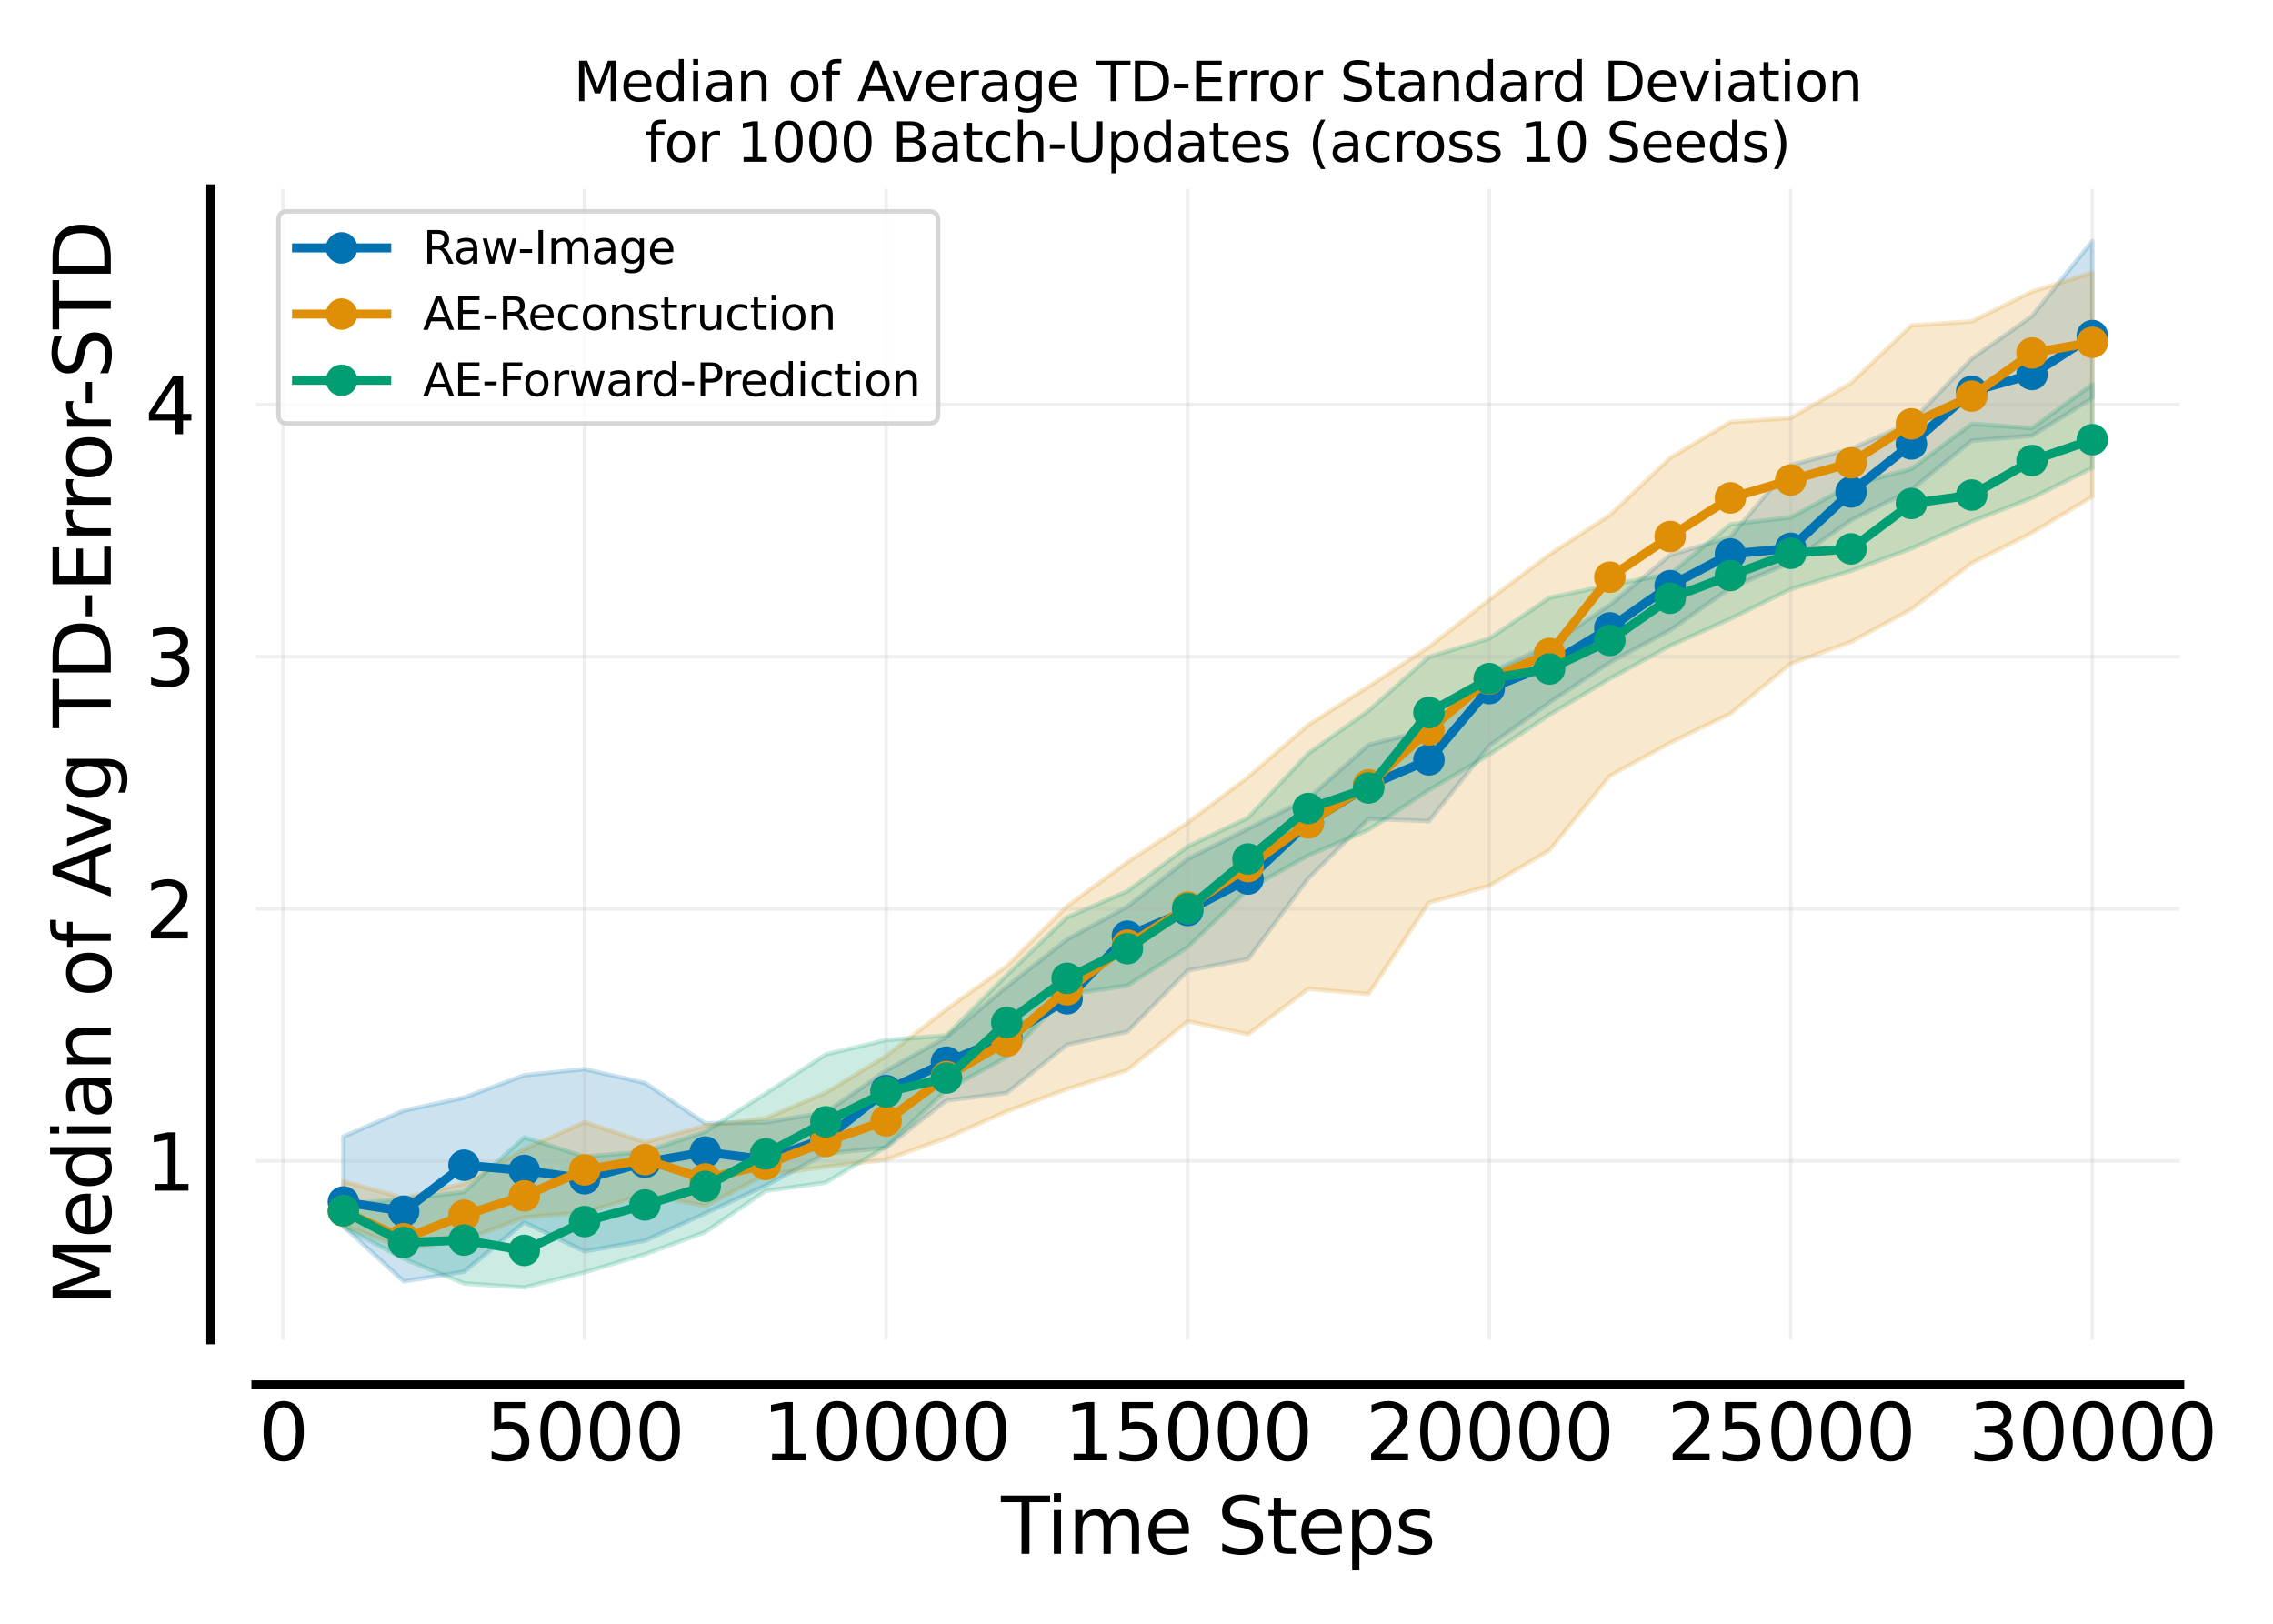 <?xml version="1.0" encoding="utf-8" standalone="no"?>
<!DOCTYPE svg PUBLIC "-//W3C//DTD SVG 1.1//EN"
  "http://www.w3.org/Graphics/SVG/1.1/DTD/svg11.dtd">
<svg xmlns:xlink="http://www.w3.org/1999/xlink" width="504pt" height="360pt" viewBox="0 0 504 360" xmlns="http://www.w3.org/2000/svg" version="1.1">
 <defs>
  <style type="text/css">*{stroke-linejoin: round; stroke-linecap: butt}</style>
 </defs>
 <g id="figure_1">
  <g id="patch_1">
   <path d="M 0 360 
L 504 360 
L 504 0 
L 0 0 
z
" style="fill: #ffffff"/>
  </g>
  <g id="axes_1">
   <g id="patch_2">
    <path d="M 56.75 297.04 
L 483.325 297.04 
L 483.325 41.856 
L 56.75 41.856 
z
" style="fill: #ffffff"/>
   </g>
   <g id="FillBetweenPolyCollection_1">
    <defs>
     <path id="m9ed25ac970" d="M 76.14 -108 
L 76.14 -88.137 
L 89.512 -75.899 
L 102.884 -78.05 
L 116.256 -88.974 
L 129.629 -82.569 
L 143.001 -84.945 
L 156.373 -90.983 
L 169.745 -97.126 
L 183.118 -104.256 
L 196.49 -105.561 
L 209.862 -116.012 
L 223.234 -117.684 
L 236.607 -128.375 
L 249.979 -131.269 
L 263.351 -144.833 
L 276.723 -147.376 
L 290.096 -165.255 
L 303.468 -178.484 
L 316.84 -177.958 
L 330.212 -194.648 
L 343.585 -204.272 
L 356.957 -213.13 
L 370.329 -220.281 
L 383.701 -229.634 
L 397.074 -235.324 
L 410.446 -244.652 
L 423.818 -251.429 
L 437.19 -262.305 
L 450.563 -263.391 
L 463.935 -271.72 
L 463.935 -306.545 
L 463.935 -306.545 
L 450.563 -289.909 
L 437.19 -280.465 
L 423.818 -266.435 
L 410.446 -260.449 
L 397.074 -256.868 
L 383.701 -240.92 
L 370.329 -236.922 
L 356.957 -225.84 
L 343.585 -217.005 
L 330.212 -210.859 
L 316.84 -198.196 
L 303.468 -194.88 
L 290.096 -182.972 
L 276.723 -176.259 
L 263.351 -169.532 
L 249.979 -158.965 
L 236.607 -151.707 
L 223.234 -141.204 
L 209.862 -130.041 
L 196.49 -122.631 
L 183.118 -113.364 
L 169.745 -111.15 
L 156.373 -110.953 
L 143.001 -119.895 
L 129.629 -122.96 
L 116.256 -121.593 
L 102.884 -116.649 
L 89.512 -113.751 
L 76.14 -108 
z
" style="stroke: #0173b2; stroke-opacity: 0.2"/>
    </defs>
    <g clip-path="url(#padd6db4c32)">
     <use xlink:href="#m9ed25ac970" x="0" y="360" style="fill: #0173b2; fill-opacity: 0.2; stroke: #0173b2; stroke-opacity: 0.2"/>
    </g>
   </g>
   <g id="FillBetweenPolyCollection_2">
    <defs>
     <path id="m1ffbac6dad" d="M 76.14 -98.081 
L 76.14 -88.345 
L 89.512 -83.286 
L 102.884 -84.984 
L 116.256 -90.131 
L 129.629 -91.163 
L 143.001 -95.165 
L 156.373 -92.635 
L 169.745 -99.551 
L 183.118 -101.316 
L 196.49 -102.906 
L 209.862 -107.687 
L 223.234 -113.581 
L 236.607 -118.542 
L 249.979 -122.745 
L 263.351 -133.573 
L 276.723 -130.683 
L 290.096 -140.753 
L 303.468 -139.624 
L 316.84 -159.869 
L 330.212 -163.59 
L 343.585 -171.484 
L 356.957 -187.981 
L 370.329 -195.29 
L 383.701 -201.778 
L 397.074 -212.874 
L 410.446 -217.672 
L 423.818 -224.924 
L 437.19 -235.146 
L 450.563 -241.865 
L 463.935 -249.868 
L 463.935 -299.559 
L 463.935 -299.559 
L 450.563 -295.345 
L 437.19 -288.745 
L 423.818 -287.837 
L 410.446 -275.067 
L 397.074 -267.327 
L 383.701 -266.439 
L 370.329 -258.468 
L 356.957 -245.781 
L 343.585 -237.07 
L 330.212 -227.028 
L 316.84 -216.551 
L 303.468 -207.792 
L 290.096 -199.276 
L 276.723 -187.704 
L 263.351 -177.622 
L 249.979 -168.837 
L 236.607 -159.082 
L 223.234 -145.803 
L 209.862 -136.212 
L 196.49 -125.879 
L 183.118 -117.74 
L 169.745 -112.04 
L 156.373 -110.392 
L 143.001 -106.77 
L 129.629 -111.24 
L 116.256 -105.198 
L 102.884 -97.619 
L 89.512 -94.397 
L 76.14 -98.081 
z
" style="stroke: #de8f05; stroke-opacity: 0.2"/>
    </defs>
    <g clip-path="url(#padd6db4c32)">
     <use xlink:href="#m1ffbac6dad" x="0" y="360" style="fill: #de8f05; fill-opacity: 0.2; stroke: #de8f05; stroke-opacity: 0.2"/>
    </g>
   </g>
   <g id="FillBetweenPolyCollection_3">
    <defs>
     <path id="m4a5eb53ecc" d="M 76.14 -93.086 
L 76.14 -87.996 
L 89.512 -80.942 
L 102.884 -75.446 
L 116.256 -74.559 
L 129.629 -77.921 
L 143.001 -81.916 
L 156.373 -86.844 
L 169.745 -95.963 
L 183.118 -97.816 
L 196.49 -105.777 
L 209.862 -118.377 
L 223.234 -125.629 
L 236.607 -139.52 
L 249.979 -141.491 
L 263.351 -149.998 
L 276.723 -162.821 
L 290.096 -170.338 
L 303.468 -176.029 
L 316.84 -184.841 
L 330.212 -192.698 
L 343.585 -201.543 
L 356.957 -209.526 
L 370.329 -216.825 
L 383.701 -222.818 
L 397.074 -229.38 
L 410.446 -233.452 
L 423.818 -238.376 
L 437.19 -244.383 
L 450.563 -249.602 
L 463.935 -256.27 
L 463.935 -274.78 
L 463.935 -274.78 
L 450.563 -265.056 
L 437.19 -266.04 
L 423.818 -256.006 
L 410.446 -252.503 
L 397.074 -245.284 
L 383.701 -243.725 
L 370.329 -232.71 
L 356.957 -230.294 
L 343.585 -227.466 
L 330.212 -218.406 
L 316.84 -214.33 
L 303.468 -202.426 
L 290.096 -192.949 
L 276.723 -178.688 
L 263.351 -172.305 
L 249.979 -162.395 
L 236.607 -156.603 
L 223.234 -143.785 
L 209.862 -130.434 
L 196.49 -129.406 
L 183.118 -126.232 
L 169.745 -117.532 
L 156.373 -109.088 
L 143.001 -104.636 
L 129.629 -103.588 
L 116.256 -107.837 
L 102.884 -95.713 
L 89.512 -94.111 
L 76.14 -93.086 
z
" style="stroke: #029e73; stroke-opacity: 0.2"/>
    </defs>
    <g clip-path="url(#padd6db4c32)">
     <use xlink:href="#m4a5eb53ecc" x="0" y="360" style="fill: #029e73; fill-opacity: 0.2; stroke: #029e73; stroke-opacity: 0.2"/>
    </g>
   </g>
   <g id="matplotlib.axis_1">
    <g id="xtick_1">
     <g id="line2d_1">
      <path d="M 62.768 297.04 
L 62.768 41.856 
" clip-path="url(#padd6db4c32)" style="fill: none; stroke: #b0b0b0; stroke-opacity: 0.2; stroke-width: 0.8; stroke-linecap: square"/>
     </g>
     <g id="line2d_2">
      <defs>
       <path id="m1c78d80d2d" d="M 0 0 
L 0 0.1 
" style="stroke: #000000; stroke-width: 0.1"/>
      </defs>
      <g>
       <use xlink:href="#m1c78d80d2d" x="62.768" y="307.04" style="stroke: #000000; stroke-width: 0.1"/>
      </g>
     </g>
     <g id="text_1">
      <!-- 0 -->
      <g transform="translate(57.27 323.77) scale(0.173 -0.173)">
       <defs>
        <path id="DejaVuSans-30" d="M 2034 4250 
Q 1547 4250 1301 3770 
Q 1056 3291 1056 2328 
Q 1056 1369 1301 889 
Q 1547 409 2034 409 
Q 2525 409 2770 889 
Q 3016 1369 3016 2328 
Q 3016 3291 2770 3770 
Q 2525 4250 2034 4250 
z
M 2034 4750 
Q 2819 4750 3233 4129 
Q 3647 3509 3647 2328 
Q 3647 1150 3233 529 
Q 2819 -91 2034 -91 
Q 1250 -91 836 529 
Q 422 1150 422 2328 
Q 422 3509 836 4129 
Q 1250 4750 2034 4750 
z
" transform="scale(0.016)"/>
       </defs>
       <use xlink:href="#DejaVuSans-30"/>
      </g>
     </g>
    </g>
    <g id="xtick_2">
     <g id="line2d_3">
      <path d="M 129.629 297.04 
L 129.629 41.856 
" clip-path="url(#padd6db4c32)" style="fill: none; stroke: #b0b0b0; stroke-opacity: 0.2; stroke-width: 0.8; stroke-linecap: square"/>
     </g>
     <g id="line2d_4">
      <g>
       <use xlink:href="#m1c78d80d2d" x="129.629" y="307.04" style="stroke: #000000; stroke-width: 0.1"/>
      </g>
     </g>
     <g id="text_2">
      <!-- 5000 -->
      <g transform="translate(107.64 323.77) scale(0.173 -0.173)">
       <defs>
        <path id="DejaVuSans-35" d="M 691 4666 
L 3169 4666 
L 3169 4134 
L 1269 4134 
L 1269 2991 
Q 1406 3038 1543 3061 
Q 1681 3084 1819 3084 
Q 2600 3084 3056 2656 
Q 3513 2228 3513 1497 
Q 3513 744 3044 326 
Q 2575 -91 1722 -91 
Q 1428 -91 1123 -41 
Q 819 9 494 109 
L 494 744 
Q 775 591 1075 516 
Q 1375 441 1709 441 
Q 2250 441 2565 725 
Q 2881 1009 2881 1497 
Q 2881 1984 2565 2268 
Q 2250 2553 1709 2553 
Q 1456 2553 1204 2497 
Q 953 2441 691 2322 
L 691 4666 
z
" transform="scale(0.016)"/>
       </defs>
       <use xlink:href="#DejaVuSans-35"/>
       <use xlink:href="#DejaVuSans-30" transform="translate(63.623 0)"/>
       <use xlink:href="#DejaVuSans-30" transform="translate(127.246 0)"/>
       <use xlink:href="#DejaVuSans-30" transform="translate(190.869 0)"/>
      </g>
     </g>
    </g>
    <g id="xtick_3">
     <g id="line2d_5">
      <path d="M 196.49 297.04 
L 196.49 41.856 
" clip-path="url(#padd6db4c32)" style="fill: none; stroke: #b0b0b0; stroke-opacity: 0.2; stroke-width: 0.8; stroke-linecap: square"/>
     </g>
     <g id="line2d_6">
      <g>
       <use xlink:href="#m1c78d80d2d" x="196.49" y="307.04" style="stroke: #000000; stroke-width: 0.1"/>
      </g>
     </g>
     <g id="text_3">
      <!-- 10000 -->
      <g transform="translate(169.004 323.77) scale(0.173 -0.173)">
       <defs>
        <path id="DejaVuSans-31" d="M 794 531 
L 1825 531 
L 1825 4091 
L 703 3866 
L 703 4441 
L 1819 4666 
L 2450 4666 
L 2450 531 
L 3481 531 
L 3481 0 
L 794 0 
L 794 531 
z
" transform="scale(0.016)"/>
       </defs>
       <use xlink:href="#DejaVuSans-31"/>
       <use xlink:href="#DejaVuSans-30" transform="translate(63.623 0)"/>
       <use xlink:href="#DejaVuSans-30" transform="translate(127.246 0)"/>
       <use xlink:href="#DejaVuSans-30" transform="translate(190.869 0)"/>
       <use xlink:href="#DejaVuSans-30" transform="translate(254.492 0)"/>
      </g>
     </g>
    </g>
    <g id="xtick_4">
     <g id="line2d_7">
      <path d="M 263.351 297.04 
L 263.351 41.856 
" clip-path="url(#padd6db4c32)" style="fill: none; stroke: #b0b0b0; stroke-opacity: 0.2; stroke-width: 0.8; stroke-linecap: square"/>
     </g>
     <g id="line2d_8">
      <g>
       <use xlink:href="#m1c78d80d2d" x="263.351" y="307.04" style="stroke: #000000; stroke-width: 0.1"/>
      </g>
     </g>
     <g id="text_4">
      <!-- 15000 -->
      <g transform="translate(235.865 323.77) scale(0.173 -0.173)">
       <use xlink:href="#DejaVuSans-31"/>
       <use xlink:href="#DejaVuSans-35" transform="translate(63.623 0)"/>
       <use xlink:href="#DejaVuSans-30" transform="translate(127.246 0)"/>
       <use xlink:href="#DejaVuSans-30" transform="translate(190.869 0)"/>
       <use xlink:href="#DejaVuSans-30" transform="translate(254.492 0)"/>
      </g>
     </g>
    </g>
    <g id="xtick_5">
     <g id="line2d_9">
      <path d="M 330.212 297.04 
L 330.212 41.856 
" clip-path="url(#padd6db4c32)" style="fill: none; stroke: #b0b0b0; stroke-opacity: 0.2; stroke-width: 0.8; stroke-linecap: square"/>
     </g>
     <g id="line2d_10">
      <g>
       <use xlink:href="#m1c78d80d2d" x="330.212" y="307.04" style="stroke: #000000; stroke-width: 0.1"/>
      </g>
     </g>
     <g id="text_5">
      <!-- 20000 -->
      <g transform="translate(302.726 323.77) scale(0.173 -0.173)">
       <defs>
        <path id="DejaVuSans-32" d="M 1228 531 
L 3431 531 
L 3431 0 
L 469 0 
L 469 531 
Q 828 903 1448 1529 
Q 2069 2156 2228 2338 
Q 2531 2678 2651 2914 
Q 2772 3150 2772 3378 
Q 2772 3750 2511 3984 
Q 2250 4219 1831 4219 
Q 1534 4219 1204 4116 
Q 875 4013 500 3803 
L 500 4441 
Q 881 4594 1212 4672 
Q 1544 4750 1819 4750 
Q 2544 4750 2975 4387 
Q 3406 4025 3406 3419 
Q 3406 3131 3298 2873 
Q 3191 2616 2906 2266 
Q 2828 2175 2409 1742 
Q 1991 1309 1228 531 
z
" transform="scale(0.016)"/>
       </defs>
       <use xlink:href="#DejaVuSans-32"/>
       <use xlink:href="#DejaVuSans-30" transform="translate(63.623 0)"/>
       <use xlink:href="#DejaVuSans-30" transform="translate(127.246 0)"/>
       <use xlink:href="#DejaVuSans-30" transform="translate(190.869 0)"/>
       <use xlink:href="#DejaVuSans-30" transform="translate(254.492 0)"/>
      </g>
     </g>
    </g>
    <g id="xtick_6">
     <g id="line2d_11">
      <path d="M 397.074 297.04 
L 397.074 41.856 
" clip-path="url(#padd6db4c32)" style="fill: none; stroke: #b0b0b0; stroke-opacity: 0.2; stroke-width: 0.8; stroke-linecap: square"/>
     </g>
     <g id="line2d_12">
      <g>
       <use xlink:href="#m1c78d80d2d" x="397.074" y="307.04" style="stroke: #000000; stroke-width: 0.1"/>
      </g>
     </g>
     <g id="text_6">
      <!-- 25000 -->
      <g transform="translate(369.588 323.77) scale(0.173 -0.173)">
       <use xlink:href="#DejaVuSans-32"/>
       <use xlink:href="#DejaVuSans-35" transform="translate(63.623 0)"/>
       <use xlink:href="#DejaVuSans-30" transform="translate(127.246 0)"/>
       <use xlink:href="#DejaVuSans-30" transform="translate(190.869 0)"/>
       <use xlink:href="#DejaVuSans-30" transform="translate(254.492 0)"/>
      </g>
     </g>
    </g>
    <g id="xtick_7">
     <g id="line2d_13">
      <path d="M 463.935 297.04 
L 463.935 41.856 
" clip-path="url(#padd6db4c32)" style="fill: none; stroke: #b0b0b0; stroke-opacity: 0.2; stroke-width: 0.8; stroke-linecap: square"/>
     </g>
     <g id="line2d_14">
      <g>
       <use xlink:href="#m1c78d80d2d" x="463.935" y="307.04" style="stroke: #000000; stroke-width: 0.1"/>
      </g>
     </g>
     <g id="text_7">
      <!-- 30000 -->
      <g transform="translate(436.449 323.77) scale(0.173 -0.173)">
       <defs>
        <path id="DejaVuSans-33" d="M 2597 2516 
Q 3050 2419 3304 2112 
Q 3559 1806 3559 1356 
Q 3559 666 3084 287 
Q 2609 -91 1734 -91 
Q 1441 -91 1130 -33 
Q 819 25 488 141 
L 488 750 
Q 750 597 1062 519 
Q 1375 441 1716 441 
Q 2309 441 2620 675 
Q 2931 909 2931 1356 
Q 2931 1769 2642 2001 
Q 2353 2234 1838 2234 
L 1294 2234 
L 1294 2753 
L 1863 2753 
Q 2328 2753 2575 2939 
Q 2822 3125 2822 3475 
Q 2822 3834 2567 4026 
Q 2313 4219 1838 4219 
Q 1578 4219 1281 4162 
Q 984 4106 628 3988 
L 628 4550 
Q 988 4650 1302 4700 
Q 1616 4750 1894 4750 
Q 2613 4750 3031 4423 
Q 3450 4097 3450 3541 
Q 3450 3153 3228 2886 
Q 3006 2619 2597 2516 
z
" transform="scale(0.016)"/>
       </defs>
       <use xlink:href="#DejaVuSans-33"/>
       <use xlink:href="#DejaVuSans-30" transform="translate(63.623 0)"/>
       <use xlink:href="#DejaVuSans-30" transform="translate(127.246 0)"/>
       <use xlink:href="#DejaVuSans-30" transform="translate(190.869 0)"/>
       <use xlink:href="#DejaVuSans-30" transform="translate(254.492 0)"/>
      </g>
     </g>
    </g>
    <g id="text_8">
     <!-- Time Steps -->
     <g transform="translate(221.977 344.494) scale(0.173 -0.173)">
      <defs>
       <path id="DejaVuSans-54" d="M -19 4666 
L 3928 4666 
L 3928 4134 
L 2272 4134 
L 2272 0 
L 1638 0 
L 1638 4134 
L -19 4134 
L -19 4666 
z
" transform="scale(0.016)"/>
       <path id="DejaVuSans-69" d="M 603 3500 
L 1178 3500 
L 1178 0 
L 603 0 
L 603 3500 
z
M 603 4863 
L 1178 4863 
L 1178 4134 
L 603 4134 
L 603 4863 
z
" transform="scale(0.016)"/>
       <path id="DejaVuSans-6d" d="M 3328 2828 
Q 3544 3216 3844 3400 
Q 4144 3584 4550 3584 
Q 5097 3584 5394 3201 
Q 5691 2819 5691 2113 
L 5691 0 
L 5113 0 
L 5113 2094 
Q 5113 2597 4934 2840 
Q 4756 3084 4391 3084 
Q 3944 3084 3684 2787 
Q 3425 2491 3425 1978 
L 3425 0 
L 2847 0 
L 2847 2094 
Q 2847 2600 2669 2842 
Q 2491 3084 2119 3084 
Q 1678 3084 1418 2786 
Q 1159 2488 1159 1978 
L 1159 0 
L 581 0 
L 581 3500 
L 1159 3500 
L 1159 2956 
Q 1356 3278 1631 3431 
Q 1906 3584 2284 3584 
Q 2666 3584 2933 3390 
Q 3200 3197 3328 2828 
z
" transform="scale(0.016)"/>
       <path id="DejaVuSans-65" d="M 3597 1894 
L 3597 1613 
L 953 1613 
Q 991 1019 1311 708 
Q 1631 397 2203 397 
Q 2534 397 2845 478 
Q 3156 559 3463 722 
L 3463 178 
Q 3153 47 2828 -22 
Q 2503 -91 2169 -91 
Q 1331 -91 842 396 
Q 353 884 353 1716 
Q 353 2575 817 3079 
Q 1281 3584 2069 3584 
Q 2775 3584 3186 3129 
Q 3597 2675 3597 1894 
z
M 3022 2063 
Q 3016 2534 2758 2815 
Q 2500 3097 2075 3097 
Q 1594 3097 1305 2825 
Q 1016 2553 972 2059 
L 3022 2063 
z
" transform="scale(0.016)"/>
       <path id="DejaVuSans-20" transform="scale(0.016)"/>
       <path id="DejaVuSans-53" d="M 3425 4513 
L 3425 3897 
Q 3066 4069 2747 4153 
Q 2428 4238 2131 4238 
Q 1616 4238 1336 4038 
Q 1056 3838 1056 3469 
Q 1056 3159 1242 3001 
Q 1428 2844 1947 2747 
L 2328 2669 
Q 3034 2534 3370 2195 
Q 3706 1856 3706 1288 
Q 3706 609 3251 259 
Q 2797 -91 1919 -91 
Q 1588 -91 1214 -16 
Q 841 59 441 206 
L 441 856 
Q 825 641 1194 531 
Q 1563 422 1919 422 
Q 2459 422 2753 634 
Q 3047 847 3047 1241 
Q 3047 1584 2836 1778 
Q 2625 1972 2144 2069 
L 1759 2144 
Q 1053 2284 737 2584 
Q 422 2884 422 3419 
Q 422 4038 858 4394 
Q 1294 4750 2059 4750 
Q 2388 4750 2728 4690 
Q 3069 4631 3425 4513 
z
" transform="scale(0.016)"/>
       <path id="DejaVuSans-74" d="M 1172 4494 
L 1172 3500 
L 2356 3500 
L 2356 3053 
L 1172 3053 
L 1172 1153 
Q 1172 725 1289 603 
Q 1406 481 1766 481 
L 2356 481 
L 2356 0 
L 1766 0 
Q 1100 0 847 248 
Q 594 497 594 1153 
L 594 3053 
L 172 3053 
L 172 3500 
L 594 3500 
L 594 4494 
L 1172 4494 
z
" transform="scale(0.016)"/>
       <path id="DejaVuSans-70" d="M 1159 525 
L 1159 -1331 
L 581 -1331 
L 581 3500 
L 1159 3500 
L 1159 2969 
Q 1341 3281 1617 3432 
Q 1894 3584 2278 3584 
Q 2916 3584 3314 3078 
Q 3713 2572 3713 1747 
Q 3713 922 3314 415 
Q 2916 -91 2278 -91 
Q 1894 -91 1617 61 
Q 1341 213 1159 525 
z
M 3116 1747 
Q 3116 2381 2855 2742 
Q 2594 3103 2138 3103 
Q 1681 3103 1420 2742 
Q 1159 2381 1159 1747 
Q 1159 1113 1420 752 
Q 1681 391 2138 391 
Q 2594 391 2855 752 
Q 3116 1113 3116 1747 
z
" transform="scale(0.016)"/>
       <path id="DejaVuSans-73" d="M 2834 3397 
L 2834 2853 
Q 2591 2978 2328 3040 
Q 2066 3103 1784 3103 
Q 1356 3103 1142 2972 
Q 928 2841 928 2578 
Q 928 2378 1081 2264 
Q 1234 2150 1697 2047 
L 1894 2003 
Q 2506 1872 2764 1633 
Q 3022 1394 3022 966 
Q 3022 478 2636 193 
Q 2250 -91 1575 -91 
Q 1294 -91 989 -36 
Q 684 19 347 128 
L 347 722 
Q 666 556 975 473 
Q 1284 391 1588 391 
Q 1994 391 2212 530 
Q 2431 669 2431 922 
Q 2431 1156 2273 1281 
Q 2116 1406 1581 1522 
L 1381 1569 
Q 847 1681 609 1914 
Q 372 2147 372 2553 
Q 372 3047 722 3315 
Q 1072 3584 1716 3584 
Q 2034 3584 2315 3537 
Q 2597 3491 2834 3397 
z
" transform="scale(0.016)"/>
      </defs>
      <use xlink:href="#DejaVuSans-54"/>
      <use xlink:href="#DejaVuSans-69" transform="translate(57.959 0)"/>
      <use xlink:href="#DejaVuSans-6d" transform="translate(85.742 0)"/>
      <use xlink:href="#DejaVuSans-65" transform="translate(183.154 0)"/>
      <use xlink:href="#DejaVuSans-20" transform="translate(244.678 0)"/>
      <use xlink:href="#DejaVuSans-53" transform="translate(276.465 0)"/>
      <use xlink:href="#DejaVuSans-74" transform="translate(339.941 0)"/>
      <use xlink:href="#DejaVuSans-65" transform="translate(379.15 0)"/>
      <use xlink:href="#DejaVuSans-70" transform="translate(440.674 0)"/>
      <use xlink:href="#DejaVuSans-73" transform="translate(504.15 0)"/>
     </g>
    </g>
   </g>
   <g id="matplotlib.axis_2">
    <g id="ytick_1">
     <g id="line2d_15">
      <path d="M 56.75 257.406 
L 483.325 257.406 
" clip-path="url(#padd6db4c32)" style="fill: none; stroke: #b0b0b0; stroke-opacity: 0.2; stroke-width: 0.8; stroke-linecap: square"/>
     </g>
     <g id="line2d_16">
      <defs>
       <path id="m25b2ac5f0d" d="M 0 0 
L -0.1 0 
" style="stroke: #000000; stroke-width: 0.1"/>
      </defs>
      <g>
       <use xlink:href="#m25b2ac5f0d" x="46.75" y="257.406" style="stroke: #000000; stroke-width: 0.1"/>
      </g>
     </g>
     <g id="text_9">
      <!-- 1 -->
      <g transform="translate(32.156 263.971) scale(0.173 -0.173)">
       <use xlink:href="#DejaVuSans-31"/>
      </g>
     </g>
    </g>
    <g id="ytick_2">
     <g id="line2d_17">
      <path d="M 56.75 201.504 
L 483.325 201.504 
" clip-path="url(#padd6db4c32)" style="fill: none; stroke: #b0b0b0; stroke-opacity: 0.2; stroke-width: 0.8; stroke-linecap: square"/>
     </g>
     <g id="line2d_18">
      <g>
       <use xlink:href="#m25b2ac5f0d" x="46.75" y="201.504" style="stroke: #000000; stroke-width: 0.1"/>
      </g>
     </g>
     <g id="text_10">
      <!-- 2 -->
      <g transform="translate(32.156 208.069) scale(0.173 -0.173)">
       <use xlink:href="#DejaVuSans-32"/>
      </g>
     </g>
    </g>
    <g id="ytick_3">
     <g id="line2d_19">
      <path d="M 56.75 145.601 
L 483.325 145.601 
" clip-path="url(#padd6db4c32)" style="fill: none; stroke: #b0b0b0; stroke-opacity: 0.2; stroke-width: 0.8; stroke-linecap: square"/>
     </g>
     <g id="line2d_20">
      <g>
       <use xlink:href="#m25b2ac5f0d" x="46.75" y="145.601" style="stroke: #000000; stroke-width: 0.1"/>
      </g>
     </g>
     <g id="text_11">
      <!-- 3 -->
      <g transform="translate(32.156 152.166) scale(0.173 -0.173)">
       <use xlink:href="#DejaVuSans-33"/>
      </g>
     </g>
    </g>
    <g id="ytick_4">
     <g id="line2d_21">
      <path d="M 56.75 89.698 
L 483.325 89.698 
" clip-path="url(#padd6db4c32)" style="fill: none; stroke: #b0b0b0; stroke-opacity: 0.2; stroke-width: 0.8; stroke-linecap: square"/>
     </g>
     <g id="line2d_22">
      <g>
       <use xlink:href="#m25b2ac5f0d" x="46.75" y="89.698" style="stroke: #000000; stroke-width: 0.1"/>
      </g>
     </g>
     <g id="text_12">
      <!-- 4 -->
      <g transform="translate(32.156 96.263) scale(0.173 -0.173)">
       <defs>
        <path id="DejaVuSans-34" d="M 2419 4116 
L 825 1625 
L 2419 1625 
L 2419 4116 
z
M 2253 4666 
L 3047 4666 
L 3047 1625 
L 3713 1625 
L 3713 1100 
L 3047 1100 
L 3047 0 
L 2419 0 
L 2419 1100 
L 313 1100 
L 313 1709 
L 2253 4666 
z
" transform="scale(0.016)"/>
       </defs>
       <use xlink:href="#DejaVuSans-34"/>
      </g>
     </g>
    </g>
    <g id="text_13">
     <!-- Median of Avg TD-Error-STD -->
     <g transform="translate(24.562 289.526) rotate(-90) scale(0.173 -0.173)">
      <defs>
       <path id="DejaVuSans-4d" d="M 628 4666 
L 1569 4666 
L 2759 1491 
L 3956 4666 
L 4897 4666 
L 4897 0 
L 4281 0 
L 4281 4097 
L 3078 897 
L 2444 897 
L 1241 4097 
L 1241 0 
L 628 0 
L 628 4666 
z
" transform="scale(0.016)"/>
       <path id="DejaVuSans-64" d="M 2906 2969 
L 2906 4863 
L 3481 4863 
L 3481 0 
L 2906 0 
L 2906 525 
Q 2725 213 2448 61 
Q 2172 -91 1784 -91 
Q 1150 -91 751 415 
Q 353 922 353 1747 
Q 353 2572 751 3078 
Q 1150 3584 1784 3584 
Q 2172 3584 2448 3432 
Q 2725 3281 2906 2969 
z
M 947 1747 
Q 947 1113 1208 752 
Q 1469 391 1925 391 
Q 2381 391 2643 752 
Q 2906 1113 2906 1747 
Q 2906 2381 2643 2742 
Q 2381 3103 1925 3103 
Q 1469 3103 1208 2742 
Q 947 2381 947 1747 
z
" transform="scale(0.016)"/>
       <path id="DejaVuSans-61" d="M 2194 1759 
Q 1497 1759 1228 1600 
Q 959 1441 959 1056 
Q 959 750 1161 570 
Q 1363 391 1709 391 
Q 2188 391 2477 730 
Q 2766 1069 2766 1631 
L 2766 1759 
L 2194 1759 
z
M 3341 1997 
L 3341 0 
L 2766 0 
L 2766 531 
Q 2569 213 2275 61 
Q 1981 -91 1556 -91 
Q 1019 -91 701 211 
Q 384 513 384 1019 
Q 384 1609 779 1909 
Q 1175 2209 1959 2209 
L 2766 2209 
L 2766 2266 
Q 2766 2663 2505 2880 
Q 2244 3097 1772 3097 
Q 1472 3097 1187 3025 
Q 903 2953 641 2809 
L 641 3341 
Q 956 3463 1253 3523 
Q 1550 3584 1831 3584 
Q 2591 3584 2966 3190 
Q 3341 2797 3341 1997 
z
" transform="scale(0.016)"/>
       <path id="DejaVuSans-6e" d="M 3513 2113 
L 3513 0 
L 2938 0 
L 2938 2094 
Q 2938 2591 2744 2837 
Q 2550 3084 2163 3084 
Q 1697 3084 1428 2787 
Q 1159 2491 1159 1978 
L 1159 0 
L 581 0 
L 581 3500 
L 1159 3500 
L 1159 2956 
Q 1366 3272 1645 3428 
Q 1925 3584 2291 3584 
Q 2894 3584 3203 3211 
Q 3513 2838 3513 2113 
z
" transform="scale(0.016)"/>
       <path id="DejaVuSans-6f" d="M 1959 3097 
Q 1497 3097 1228 2736 
Q 959 2375 959 1747 
Q 959 1119 1226 758 
Q 1494 397 1959 397 
Q 2419 397 2687 759 
Q 2956 1122 2956 1747 
Q 2956 2369 2687 2733 
Q 2419 3097 1959 3097 
z
M 1959 3584 
Q 2709 3584 3137 3096 
Q 3566 2609 3566 1747 
Q 3566 888 3137 398 
Q 2709 -91 1959 -91 
Q 1206 -91 779 398 
Q 353 888 353 1747 
Q 353 2609 779 3096 
Q 1206 3584 1959 3584 
z
" transform="scale(0.016)"/>
       <path id="DejaVuSans-66" d="M 2375 4863 
L 2375 4384 
L 1825 4384 
Q 1516 4384 1395 4259 
Q 1275 4134 1275 3809 
L 1275 3500 
L 2222 3500 
L 2222 3053 
L 1275 3053 
L 1275 0 
L 697 0 
L 697 3053 
L 147 3053 
L 147 3500 
L 697 3500 
L 697 3744 
Q 697 4328 969 4595 
Q 1241 4863 1831 4863 
L 2375 4863 
z
" transform="scale(0.016)"/>
       <path id="DejaVuSans-41" d="M 2188 4044 
L 1331 1722 
L 3047 1722 
L 2188 4044 
z
M 1831 4666 
L 2547 4666 
L 4325 0 
L 3669 0 
L 3244 1197 
L 1141 1197 
L 716 0 
L 50 0 
L 1831 4666 
z
" transform="scale(0.016)"/>
       <path id="DejaVuSans-76" d="M 191 3500 
L 800 3500 
L 1894 563 
L 2988 3500 
L 3597 3500 
L 2284 0 
L 1503 0 
L 191 3500 
z
" transform="scale(0.016)"/>
       <path id="DejaVuSans-67" d="M 2906 1791 
Q 2906 2416 2648 2759 
Q 2391 3103 1925 3103 
Q 1463 3103 1205 2759 
Q 947 2416 947 1791 
Q 947 1169 1205 825 
Q 1463 481 1925 481 
Q 2391 481 2648 825 
Q 2906 1169 2906 1791 
z
M 3481 434 
Q 3481 -459 3084 -895 
Q 2688 -1331 1869 -1331 
Q 1566 -1331 1297 -1286 
Q 1028 -1241 775 -1147 
L 775 -588 
Q 1028 -725 1275 -790 
Q 1522 -856 1778 -856 
Q 2344 -856 2625 -561 
Q 2906 -266 2906 331 
L 2906 616 
Q 2728 306 2450 153 
Q 2172 0 1784 0 
Q 1141 0 747 490 
Q 353 981 353 1791 
Q 353 2603 747 3093 
Q 1141 3584 1784 3584 
Q 2172 3584 2450 3431 
Q 2728 3278 2906 2969 
L 2906 3500 
L 3481 3500 
L 3481 434 
z
" transform="scale(0.016)"/>
       <path id="DejaVuSans-44" d="M 1259 4147 
L 1259 519 
L 2022 519 
Q 2988 519 3436 956 
Q 3884 1394 3884 2338 
Q 3884 3275 3436 3711 
Q 2988 4147 2022 4147 
L 1259 4147 
z
M 628 4666 
L 1925 4666 
Q 3281 4666 3915 4102 
Q 4550 3538 4550 2338 
Q 4550 1131 3912 565 
Q 3275 0 1925 0 
L 628 0 
L 628 4666 
z
" transform="scale(0.016)"/>
       <path id="DejaVuSans-2d" d="M 313 2009 
L 1997 2009 
L 1997 1497 
L 313 1497 
L 313 2009 
z
" transform="scale(0.016)"/>
       <path id="DejaVuSans-45" d="M 628 4666 
L 3578 4666 
L 3578 4134 
L 1259 4134 
L 1259 2753 
L 3481 2753 
L 3481 2222 
L 1259 2222 
L 1259 531 
L 3634 531 
L 3634 0 
L 628 0 
L 628 4666 
z
" transform="scale(0.016)"/>
       <path id="DejaVuSans-72" d="M 2631 2963 
Q 2534 3019 2420 3045 
Q 2306 3072 2169 3072 
Q 1681 3072 1420 2755 
Q 1159 2438 1159 1844 
L 1159 0 
L 581 0 
L 581 3500 
L 1159 3500 
L 1159 2956 
Q 1341 3275 1631 3429 
Q 1922 3584 2338 3584 
Q 2397 3584 2469 3576 
Q 2541 3569 2628 3553 
L 2631 2963 
z
" transform="scale(0.016)"/>
      </defs>
      <use xlink:href="#DejaVuSans-4d"/>
      <use xlink:href="#DejaVuSans-65" transform="translate(86.279 0)"/>
      <use xlink:href="#DejaVuSans-64" transform="translate(147.803 0)"/>
      <use xlink:href="#DejaVuSans-69" transform="translate(211.279 0)"/>
      <use xlink:href="#DejaVuSans-61" transform="translate(239.062 0)"/>
      <use xlink:href="#DejaVuSans-6e" transform="translate(300.342 0)"/>
      <use xlink:href="#DejaVuSans-20" transform="translate(363.721 0)"/>
      <use xlink:href="#DejaVuSans-6f" transform="translate(395.508 0)"/>
      <use xlink:href="#DejaVuSans-66" transform="translate(456.689 0)"/>
      <use xlink:href="#DejaVuSans-20" transform="translate(491.895 0)"/>
      <use xlink:href="#DejaVuSans-41" transform="translate(523.682 0)"/>
      <use xlink:href="#DejaVuSans-76" transform="translate(586.215 0)"/>
      <use xlink:href="#DejaVuSans-67" transform="translate(645.395 0)"/>
      <use xlink:href="#DejaVuSans-20" transform="translate(708.871 0)"/>
      <use xlink:href="#DejaVuSans-54" transform="translate(740.658 0)"/>
      <use xlink:href="#DejaVuSans-44" transform="translate(801.742 0)"/>
      <use xlink:href="#DejaVuSans-2d" transform="translate(878.744 0)"/>
      <use xlink:href="#DejaVuSans-45" transform="translate(914.828 0)"/>
      <use xlink:href="#DejaVuSans-72" transform="translate(978.012 0)"/>
      <use xlink:href="#DejaVuSans-72" transform="translate(1017.375 0)"/>
      <use xlink:href="#DejaVuSans-6f" transform="translate(1056.238 0)"/>
      <use xlink:href="#DejaVuSans-72" transform="translate(1117.42 0)"/>
      <use xlink:href="#DejaVuSans-2d" transform="translate(1152.158 0)"/>
      <use xlink:href="#DejaVuSans-53" transform="translate(1188.242 0)"/>
      <use xlink:href="#DejaVuSans-54" transform="translate(1251.719 0)"/>
      <use xlink:href="#DejaVuSans-44" transform="translate(1312.803 0)"/>
     </g>
    </g>
   </g>
   <g id="line2d_23">
    <path d="M 76.14 266.492 
L 89.512 268.535 
L 102.884 258.337 
L 116.256 259.492 
L 129.629 261.334 
L 143.001 257.714 
L 156.373 255.424 
L 169.745 257.106 
L 183.118 252.382 
L 196.49 241.787 
L 209.862 235.497 
L 223.234 229.921 
L 236.607 221.437 
L 249.979 207.561 
L 263.351 201.869 
L 276.723 194.894 
L 290.096 182.359 
L 303.468 174.18 
L 316.84 168.465 
L 330.212 152.669 
L 343.585 147.314 
L 356.957 139.216 
L 370.329 129.85 
L 383.701 122.826 
L 397.074 121.572 
L 410.446 109.069 
L 423.818 98.433 
L 437.19 86.762 
L 450.563 83.027 
L 463.935 74.401 
" clip-path="url(#padd6db4c32)" style="fill: none; stroke: #0173b2; stroke-width: 2; stroke-linecap: square"/>
    <defs>
     <path id="mabbfd787fb" d="M 0 3 
C 0.796 3 1.559 2.684 2.121 2.121 
C 2.684 1.559 3 0.796 3 0 
C 3 -0.796 2.684 -1.559 2.121 -2.121 
C 1.559 -2.684 0.796 -3 0 -3 
C -0.796 -3 -1.559 -2.684 -2.121 -2.121 
C -2.684 -1.559 -3 -0.796 -3 0 
C -3 0.796 -2.684 1.559 -2.121 2.121 
C -1.559 2.684 -0.796 3 0 3 
z
" style="stroke: #0173b2"/>
    </defs>
    <g clip-path="url(#padd6db4c32)">
     <use xlink:href="#mabbfd787fb" x="76.14" y="266.492" style="fill: #0173b2; stroke: #0173b2"/>
     <use xlink:href="#mabbfd787fb" x="89.512" y="268.535" style="fill: #0173b2; stroke: #0173b2"/>
     <use xlink:href="#mabbfd787fb" x="102.884" y="258.337" style="fill: #0173b2; stroke: #0173b2"/>
     <use xlink:href="#mabbfd787fb" x="116.256" y="259.492" style="fill: #0173b2; stroke: #0173b2"/>
     <use xlink:href="#mabbfd787fb" x="129.629" y="261.334" style="fill: #0173b2; stroke: #0173b2"/>
     <use xlink:href="#mabbfd787fb" x="143.001" y="257.714" style="fill: #0173b2; stroke: #0173b2"/>
     <use xlink:href="#mabbfd787fb" x="156.373" y="255.424" style="fill: #0173b2; stroke: #0173b2"/>
     <use xlink:href="#mabbfd787fb" x="169.745" y="257.106" style="fill: #0173b2; stroke: #0173b2"/>
     <use xlink:href="#mabbfd787fb" x="183.118" y="252.382" style="fill: #0173b2; stroke: #0173b2"/>
     <use xlink:href="#mabbfd787fb" x="196.49" y="241.787" style="fill: #0173b2; stroke: #0173b2"/>
     <use xlink:href="#mabbfd787fb" x="209.862" y="235.497" style="fill: #0173b2; stroke: #0173b2"/>
     <use xlink:href="#mabbfd787fb" x="223.234" y="229.921" style="fill: #0173b2; stroke: #0173b2"/>
     <use xlink:href="#mabbfd787fb" x="236.607" y="221.437" style="fill: #0173b2; stroke: #0173b2"/>
     <use xlink:href="#mabbfd787fb" x="249.979" y="207.561" style="fill: #0173b2; stroke: #0173b2"/>
     <use xlink:href="#mabbfd787fb" x="263.351" y="201.869" style="fill: #0173b2; stroke: #0173b2"/>
     <use xlink:href="#mabbfd787fb" x="276.723" y="194.894" style="fill: #0173b2; stroke: #0173b2"/>
     <use xlink:href="#mabbfd787fb" x="290.096" y="182.359" style="fill: #0173b2; stroke: #0173b2"/>
     <use xlink:href="#mabbfd787fb" x="303.468" y="174.18" style="fill: #0173b2; stroke: #0173b2"/>
     <use xlink:href="#mabbfd787fb" x="316.84" y="168.465" style="fill: #0173b2; stroke: #0173b2"/>
     <use xlink:href="#mabbfd787fb" x="330.212" y="152.669" style="fill: #0173b2; stroke: #0173b2"/>
     <use xlink:href="#mabbfd787fb" x="343.585" y="147.314" style="fill: #0173b2; stroke: #0173b2"/>
     <use xlink:href="#mabbfd787fb" x="356.957" y="139.216" style="fill: #0173b2; stroke: #0173b2"/>
     <use xlink:href="#mabbfd787fb" x="370.329" y="129.85" style="fill: #0173b2; stroke: #0173b2"/>
     <use xlink:href="#mabbfd787fb" x="383.701" y="122.826" style="fill: #0173b2; stroke: #0173b2"/>
     <use xlink:href="#mabbfd787fb" x="397.074" y="121.572" style="fill: #0173b2; stroke: #0173b2"/>
     <use xlink:href="#mabbfd787fb" x="410.446" y="109.069" style="fill: #0173b2; stroke: #0173b2"/>
     <use xlink:href="#mabbfd787fb" x="423.818" y="98.433" style="fill: #0173b2; stroke: #0173b2"/>
     <use xlink:href="#mabbfd787fb" x="437.19" y="86.762" style="fill: #0173b2; stroke: #0173b2"/>
     <use xlink:href="#mabbfd787fb" x="450.563" y="83.027" style="fill: #0173b2; stroke: #0173b2"/>
     <use xlink:href="#mabbfd787fb" x="463.935" y="74.401" style="fill: #0173b2; stroke: #0173b2"/>
    </g>
   </g>
   <g id="line2d_24">
    <path d="M 76.14 268.497 
L 89.512 274.644 
L 102.884 269.425 
L 116.256 265.131 
L 129.629 259.383 
L 143.001 257.096 
L 156.373 261.379 
L 169.745 258.189 
L 183.118 253.071 
L 196.49 248.498 
L 209.862 238.677 
L 223.234 230.849 
L 236.607 219.456 
L 249.979 209.553 
L 263.351 201.107 
L 276.723 192.136 
L 290.096 182.45 
L 303.468 174.016 
L 316.84 161.829 
L 330.212 150.562 
L 343.585 144.877 
L 356.957 127.975 
L 370.329 118.95 
L 383.701 110.388 
L 397.074 106.433 
L 410.446 102.617 
L 423.818 93.974 
L 437.19 87.827 
L 450.563 78.252 
L 463.935 75.891 
" clip-path="url(#padd6db4c32)" style="fill: none; stroke: #de8f05; stroke-width: 2; stroke-linecap: square"/>
    <defs>
     <path id="m7de7962463" d="M 0 3 
C 0.796 3 1.559 2.684 2.121 2.121 
C 2.684 1.559 3 0.796 3 0 
C 3 -0.796 2.684 -1.559 2.121 -2.121 
C 1.559 -2.684 0.796 -3 0 -3 
C -0.796 -3 -1.559 -2.684 -2.121 -2.121 
C -2.684 -1.559 -3 -0.796 -3 0 
C -3 0.796 -2.684 1.559 -2.121 2.121 
C -1.559 2.684 -0.796 3 0 3 
z
" style="stroke: #de8f05"/>
    </defs>
    <g clip-path="url(#padd6db4c32)">
     <use xlink:href="#m7de7962463" x="76.14" y="268.497" style="fill: #de8f05; stroke: #de8f05"/>
     <use xlink:href="#m7de7962463" x="89.512" y="274.644" style="fill: #de8f05; stroke: #de8f05"/>
     <use xlink:href="#m7de7962463" x="102.884" y="269.425" style="fill: #de8f05; stroke: #de8f05"/>
     <use xlink:href="#m7de7962463" x="116.256" y="265.131" style="fill: #de8f05; stroke: #de8f05"/>
     <use xlink:href="#m7de7962463" x="129.629" y="259.383" style="fill: #de8f05; stroke: #de8f05"/>
     <use xlink:href="#m7de7962463" x="143.001" y="257.096" style="fill: #de8f05; stroke: #de8f05"/>
     <use xlink:href="#m7de7962463" x="156.373" y="261.379" style="fill: #de8f05; stroke: #de8f05"/>
     <use xlink:href="#m7de7962463" x="169.745" y="258.189" style="fill: #de8f05; stroke: #de8f05"/>
     <use xlink:href="#m7de7962463" x="183.118" y="253.071" style="fill: #de8f05; stroke: #de8f05"/>
     <use xlink:href="#m7de7962463" x="196.49" y="248.498" style="fill: #de8f05; stroke: #de8f05"/>
     <use xlink:href="#m7de7962463" x="209.862" y="238.677" style="fill: #de8f05; stroke: #de8f05"/>
     <use xlink:href="#m7de7962463" x="223.234" y="230.849" style="fill: #de8f05; stroke: #de8f05"/>
     <use xlink:href="#m7de7962463" x="236.607" y="219.456" style="fill: #de8f05; stroke: #de8f05"/>
     <use xlink:href="#m7de7962463" x="249.979" y="209.553" style="fill: #de8f05; stroke: #de8f05"/>
     <use xlink:href="#m7de7962463" x="263.351" y="201.107" style="fill: #de8f05; stroke: #de8f05"/>
     <use xlink:href="#m7de7962463" x="276.723" y="192.136" style="fill: #de8f05; stroke: #de8f05"/>
     <use xlink:href="#m7de7962463" x="290.096" y="182.45" style="fill: #de8f05; stroke: #de8f05"/>
     <use xlink:href="#m7de7962463" x="303.468" y="174.016" style="fill: #de8f05; stroke: #de8f05"/>
     <use xlink:href="#m7de7962463" x="316.84" y="161.829" style="fill: #de8f05; stroke: #de8f05"/>
     <use xlink:href="#m7de7962463" x="330.212" y="150.562" style="fill: #de8f05; stroke: #de8f05"/>
     <use xlink:href="#m7de7962463" x="343.585" y="144.877" style="fill: #de8f05; stroke: #de8f05"/>
     <use xlink:href="#m7de7962463" x="356.957" y="127.975" style="fill: #de8f05; stroke: #de8f05"/>
     <use xlink:href="#m7de7962463" x="370.329" y="118.95" style="fill: #de8f05; stroke: #de8f05"/>
     <use xlink:href="#m7de7962463" x="383.701" y="110.388" style="fill: #de8f05; stroke: #de8f05"/>
     <use xlink:href="#m7de7962463" x="397.074" y="106.433" style="fill: #de8f05; stroke: #de8f05"/>
     <use xlink:href="#m7de7962463" x="410.446" y="102.617" style="fill: #de8f05; stroke: #de8f05"/>
     <use xlink:href="#m7de7962463" x="423.818" y="93.974" style="fill: #de8f05; stroke: #de8f05"/>
     <use xlink:href="#m7de7962463" x="437.19" y="87.827" style="fill: #de8f05; stroke: #de8f05"/>
     <use xlink:href="#m7de7962463" x="450.563" y="78.252" style="fill: #de8f05; stroke: #de8f05"/>
     <use xlink:href="#m7de7962463" x="463.935" y="75.891" style="fill: #de8f05; stroke: #de8f05"/>
    </g>
   </g>
   <g id="line2d_25">
    <path d="M 76.14 268.463 
L 89.512 275.481 
L 102.884 274.949 
L 116.256 277.232 
L 129.629 270.834 
L 143.001 267.154 
L 156.373 263.034 
L 169.745 255.834 
L 183.118 248.721 
L 196.49 242.116 
L 209.862 239.012 
L 223.234 226.708 
L 236.607 216.904 
L 249.979 210.333 
L 263.351 201.457 
L 276.723 190.452 
L 290.096 179.251 
L 303.468 174.704 
L 316.84 157.98 
L 330.212 150.458 
L 343.585 148.321 
L 356.957 141.994 
L 370.329 132.635 
L 383.701 127.598 
L 397.074 122.685 
L 410.446 121.693 
L 423.818 111.632 
L 437.19 109.764 
L 450.563 102.11 
L 463.935 97.484 
" clip-path="url(#padd6db4c32)" style="fill: none; stroke: #029e73; stroke-width: 2; stroke-linecap: square"/>
    <defs>
     <path id="m5e59726d45" d="M 0 3 
C 0.796 3 1.559 2.684 2.121 2.121 
C 2.684 1.559 3 0.796 3 0 
C 3 -0.796 2.684 -1.559 2.121 -2.121 
C 1.559 -2.684 0.796 -3 0 -3 
C -0.796 -3 -1.559 -2.684 -2.121 -2.121 
C -2.684 -1.559 -3 -0.796 -3 0 
C -3 0.796 -2.684 1.559 -2.121 2.121 
C -1.559 2.684 -0.796 3 0 3 
z
" style="stroke: #029e73"/>
    </defs>
    <g clip-path="url(#padd6db4c32)">
     <use xlink:href="#m5e59726d45" x="76.14" y="268.463" style="fill: #029e73; stroke: #029e73"/>
     <use xlink:href="#m5e59726d45" x="89.512" y="275.481" style="fill: #029e73; stroke: #029e73"/>
     <use xlink:href="#m5e59726d45" x="102.884" y="274.949" style="fill: #029e73; stroke: #029e73"/>
     <use xlink:href="#m5e59726d45" x="116.256" y="277.232" style="fill: #029e73; stroke: #029e73"/>
     <use xlink:href="#m5e59726d45" x="129.629" y="270.834" style="fill: #029e73; stroke: #029e73"/>
     <use xlink:href="#m5e59726d45" x="143.001" y="267.154" style="fill: #029e73; stroke: #029e73"/>
     <use xlink:href="#m5e59726d45" x="156.373" y="263.034" style="fill: #029e73; stroke: #029e73"/>
     <use xlink:href="#m5e59726d45" x="169.745" y="255.834" style="fill: #029e73; stroke: #029e73"/>
     <use xlink:href="#m5e59726d45" x="183.118" y="248.721" style="fill: #029e73; stroke: #029e73"/>
     <use xlink:href="#m5e59726d45" x="196.49" y="242.116" style="fill: #029e73; stroke: #029e73"/>
     <use xlink:href="#m5e59726d45" x="209.862" y="239.012" style="fill: #029e73; stroke: #029e73"/>
     <use xlink:href="#m5e59726d45" x="223.234" y="226.708" style="fill: #029e73; stroke: #029e73"/>
     <use xlink:href="#m5e59726d45" x="236.607" y="216.904" style="fill: #029e73; stroke: #029e73"/>
     <use xlink:href="#m5e59726d45" x="249.979" y="210.333" style="fill: #029e73; stroke: #029e73"/>
     <use xlink:href="#m5e59726d45" x="263.351" y="201.457" style="fill: #029e73; stroke: #029e73"/>
     <use xlink:href="#m5e59726d45" x="276.723" y="190.452" style="fill: #029e73; stroke: #029e73"/>
     <use xlink:href="#m5e59726d45" x="290.096" y="179.251" style="fill: #029e73; stroke: #029e73"/>
     <use xlink:href="#m5e59726d45" x="303.468" y="174.704" style="fill: #029e73; stroke: #029e73"/>
     <use xlink:href="#m5e59726d45" x="316.84" y="157.98" style="fill: #029e73; stroke: #029e73"/>
     <use xlink:href="#m5e59726d45" x="330.212" y="150.458" style="fill: #029e73; stroke: #029e73"/>
     <use xlink:href="#m5e59726d45" x="343.585" y="148.321" style="fill: #029e73; stroke: #029e73"/>
     <use xlink:href="#m5e59726d45" x="356.957" y="141.994" style="fill: #029e73; stroke: #029e73"/>
     <use xlink:href="#m5e59726d45" x="370.329" y="132.635" style="fill: #029e73; stroke: #029e73"/>
     <use xlink:href="#m5e59726d45" x="383.701" y="127.598" style="fill: #029e73; stroke: #029e73"/>
     <use xlink:href="#m5e59726d45" x="397.074" y="122.685" style="fill: #029e73; stroke: #029e73"/>
     <use xlink:href="#m5e59726d45" x="410.446" y="121.693" style="fill: #029e73; stroke: #029e73"/>
     <use xlink:href="#m5e59726d45" x="423.818" y="111.632" style="fill: #029e73; stroke: #029e73"/>
     <use xlink:href="#m5e59726d45" x="437.19" y="109.764" style="fill: #029e73; stroke: #029e73"/>
     <use xlink:href="#m5e59726d45" x="450.563" y="102.11" style="fill: #029e73; stroke: #029e73"/>
     <use xlink:href="#m5e59726d45" x="463.935" y="97.484" style="fill: #029e73; stroke: #029e73"/>
    </g>
   </g>
   <g id="patch_3">
    <path d="M 46.75 297.04 
L 46.75 41.856 
" style="fill: none; stroke: #000000; stroke-width: 2; stroke-linejoin: miter; stroke-linecap: square"/>
   </g>
   <g id="patch_4">
    <path d="M 56.75 307.04 
L 483.325 307.04 
" style="fill: none; stroke: #000000; stroke-width: 2; stroke-linejoin: miter; stroke-linecap: square"/>
   </g>
   <g id="text_14">
    <!-- Median of Average TD-Error Standard Deviation -->
    <g transform="translate(127.188 22.419) scale(0.12 -0.12)">
     <use xlink:href="#DejaVuSans-4d"/>
     <use xlink:href="#DejaVuSans-65" transform="translate(86.279 0)"/>
     <use xlink:href="#DejaVuSans-64" transform="translate(147.803 0)"/>
     <use xlink:href="#DejaVuSans-69" transform="translate(211.279 0)"/>
     <use xlink:href="#DejaVuSans-61" transform="translate(239.062 0)"/>
     <use xlink:href="#DejaVuSans-6e" transform="translate(300.342 0)"/>
     <use xlink:href="#DejaVuSans-20" transform="translate(363.721 0)"/>
     <use xlink:href="#DejaVuSans-6f" transform="translate(395.508 0)"/>
     <use xlink:href="#DejaVuSans-66" transform="translate(456.689 0)"/>
     <use xlink:href="#DejaVuSans-20" transform="translate(491.895 0)"/>
     <use xlink:href="#DejaVuSans-41" transform="translate(523.682 0)"/>
     <use xlink:href="#DejaVuSans-76" transform="translate(586.215 0)"/>
     <use xlink:href="#DejaVuSans-65" transform="translate(645.395 0)"/>
     <use xlink:href="#DejaVuSans-72" transform="translate(706.918 0)"/>
     <use xlink:href="#DejaVuSans-61" transform="translate(748.031 0)"/>
     <use xlink:href="#DejaVuSans-67" transform="translate(809.311 0)"/>
     <use xlink:href="#DejaVuSans-65" transform="translate(872.787 0)"/>
     <use xlink:href="#DejaVuSans-20" transform="translate(934.311 0)"/>
     <use xlink:href="#DejaVuSans-54" transform="translate(966.098 0)"/>
     <use xlink:href="#DejaVuSans-44" transform="translate(1027.182 0)"/>
     <use xlink:href="#DejaVuSans-2d" transform="translate(1104.184 0)"/>
     <use xlink:href="#DejaVuSans-45" transform="translate(1140.268 0)"/>
     <use xlink:href="#DejaVuSans-72" transform="translate(1203.451 0)"/>
     <use xlink:href="#DejaVuSans-72" transform="translate(1242.814 0)"/>
     <use xlink:href="#DejaVuSans-6f" transform="translate(1281.678 0)"/>
     <use xlink:href="#DejaVuSans-72" transform="translate(1342.859 0)"/>
     <use xlink:href="#DejaVuSans-20" transform="translate(1383.973 0)"/>
     <use xlink:href="#DejaVuSans-53" transform="translate(1415.76 0)"/>
     <use xlink:href="#DejaVuSans-74" transform="translate(1479.236 0)"/>
     <use xlink:href="#DejaVuSans-61" transform="translate(1518.445 0)"/>
     <use xlink:href="#DejaVuSans-6e" transform="translate(1579.725 0)"/>
     <use xlink:href="#DejaVuSans-64" transform="translate(1643.104 0)"/>
     <use xlink:href="#DejaVuSans-61" transform="translate(1706.58 0)"/>
     <use xlink:href="#DejaVuSans-72" transform="translate(1767.859 0)"/>
     <use xlink:href="#DejaVuSans-64" transform="translate(1807.223 0)"/>
     <use xlink:href="#DejaVuSans-20" transform="translate(1870.699 0)"/>
     <use xlink:href="#DejaVuSans-44" transform="translate(1902.486 0)"/>
     <use xlink:href="#DejaVuSans-65" transform="translate(1979.488 0)"/>
     <use xlink:href="#DejaVuSans-76" transform="translate(2041.012 0)"/>
     <use xlink:href="#DejaVuSans-69" transform="translate(2100.191 0)"/>
     <use xlink:href="#DejaVuSans-61" transform="translate(2127.975 0)"/>
     <use xlink:href="#DejaVuSans-74" transform="translate(2189.254 0)"/>
     <use xlink:href="#DejaVuSans-69" transform="translate(2228.463 0)"/>
     <use xlink:href="#DejaVuSans-6f" transform="translate(2256.246 0)"/>
     <use xlink:href="#DejaVuSans-6e" transform="translate(2317.428 0)"/>
    </g>
    <!-- for 1000 Batch-Updates (across 10 Seeds) -->
    <g transform="translate(143.041 35.856) scale(0.12 -0.12)">
     <defs>
      <path id="DejaVuSans-42" d="M 1259 2228 
L 1259 519 
L 2272 519 
Q 2781 519 3026 730 
Q 3272 941 3272 1375 
Q 3272 1813 3026 2020 
Q 2781 2228 2272 2228 
L 1259 2228 
z
M 1259 4147 
L 1259 2741 
L 2194 2741 
Q 2656 2741 2882 2914 
Q 3109 3088 3109 3444 
Q 3109 3797 2882 3972 
Q 2656 4147 2194 4147 
L 1259 4147 
z
M 628 4666 
L 2241 4666 
Q 2963 4666 3353 4366 
Q 3744 4066 3744 3513 
Q 3744 3084 3544 2831 
Q 3344 2578 2956 2516 
Q 3422 2416 3680 2098 
Q 3938 1781 3938 1306 
Q 3938 681 3513 340 
Q 3088 0 2303 0 
L 628 0 
L 628 4666 
z
" transform="scale(0.016)"/>
      <path id="DejaVuSans-63" d="M 3122 3366 
L 3122 2828 
Q 2878 2963 2633 3030 
Q 2388 3097 2138 3097 
Q 1578 3097 1268 2742 
Q 959 2388 959 1747 
Q 959 1106 1268 751 
Q 1578 397 2138 397 
Q 2388 397 2633 464 
Q 2878 531 3122 666 
L 3122 134 
Q 2881 22 2623 -34 
Q 2366 -91 2075 -91 
Q 1284 -91 818 406 
Q 353 903 353 1747 
Q 353 2603 823 3093 
Q 1294 3584 2113 3584 
Q 2378 3584 2631 3529 
Q 2884 3475 3122 3366 
z
" transform="scale(0.016)"/>
      <path id="DejaVuSans-68" d="M 3513 2113 
L 3513 0 
L 2938 0 
L 2938 2094 
Q 2938 2591 2744 2837 
Q 2550 3084 2163 3084 
Q 1697 3084 1428 2787 
Q 1159 2491 1159 1978 
L 1159 0 
L 581 0 
L 581 4863 
L 1159 4863 
L 1159 2956 
Q 1366 3272 1645 3428 
Q 1925 3584 2291 3584 
Q 2894 3584 3203 3211 
Q 3513 2838 3513 2113 
z
" transform="scale(0.016)"/>
      <path id="DejaVuSans-55" d="M 556 4666 
L 1191 4666 
L 1191 1831 
Q 1191 1081 1462 751 
Q 1734 422 2344 422 
Q 2950 422 3222 751 
Q 3494 1081 3494 1831 
L 3494 4666 
L 4128 4666 
L 4128 1753 
Q 4128 841 3676 375 
Q 3225 -91 2344 -91 
Q 1459 -91 1007 375 
Q 556 841 556 1753 
L 556 4666 
z
" transform="scale(0.016)"/>
      <path id="DejaVuSans-28" d="M 1984 4856 
Q 1566 4138 1362 3434 
Q 1159 2731 1159 2009 
Q 1159 1288 1364 580 
Q 1569 -128 1984 -844 
L 1484 -844 
Q 1016 -109 783 600 
Q 550 1309 550 2009 
Q 550 2706 781 3412 
Q 1013 4119 1484 4856 
L 1984 4856 
z
" transform="scale(0.016)"/>
      <path id="DejaVuSans-29" d="M 513 4856 
L 1013 4856 
Q 1481 4119 1714 3412 
Q 1947 2706 1947 2009 
Q 1947 1309 1714 600 
Q 1481 -109 1013 -844 
L 513 -844 
Q 928 -128 1133 580 
Q 1338 1288 1338 2009 
Q 1338 2731 1133 3434 
Q 928 4138 513 4856 
z
" transform="scale(0.016)"/>
     </defs>
     <use xlink:href="#DejaVuSans-66"/>
     <use xlink:href="#DejaVuSans-6f" transform="translate(35.205 0)"/>
     <use xlink:href="#DejaVuSans-72" transform="translate(96.387 0)"/>
     <use xlink:href="#DejaVuSans-20" transform="translate(137.5 0)"/>
     <use xlink:href="#DejaVuSans-31" transform="translate(169.287 0)"/>
     <use xlink:href="#DejaVuSans-30" transform="translate(232.91 0)"/>
     <use xlink:href="#DejaVuSans-30" transform="translate(296.533 0)"/>
     <use xlink:href="#DejaVuSans-30" transform="translate(360.156 0)"/>
     <use xlink:href="#DejaVuSans-20" transform="translate(423.779 0)"/>
     <use xlink:href="#DejaVuSans-42" transform="translate(455.566 0)"/>
     <use xlink:href="#DejaVuSans-61" transform="translate(524.17 0)"/>
     <use xlink:href="#DejaVuSans-74" transform="translate(585.449 0)"/>
     <use xlink:href="#DejaVuSans-63" transform="translate(624.658 0)"/>
     <use xlink:href="#DejaVuSans-68" transform="translate(679.639 0)"/>
     <use xlink:href="#DejaVuSans-2d" transform="translate(743.018 0)"/>
     <use xlink:href="#DejaVuSans-55" transform="translate(779.102 0)"/>
     <use xlink:href="#DejaVuSans-70" transform="translate(852.295 0)"/>
     <use xlink:href="#DejaVuSans-64" transform="translate(915.771 0)"/>
     <use xlink:href="#DejaVuSans-61" transform="translate(979.248 0)"/>
     <use xlink:href="#DejaVuSans-74" transform="translate(1040.527 0)"/>
     <use xlink:href="#DejaVuSans-65" transform="translate(1079.736 0)"/>
     <use xlink:href="#DejaVuSans-73" transform="translate(1141.26 0)"/>
     <use xlink:href="#DejaVuSans-20" transform="translate(1193.359 0)"/>
     <use xlink:href="#DejaVuSans-28" transform="translate(1225.146 0)"/>
     <use xlink:href="#DejaVuSans-61" transform="translate(1264.16 0)"/>
     <use xlink:href="#DejaVuSans-63" transform="translate(1325.439 0)"/>
     <use xlink:href="#DejaVuSans-72" transform="translate(1380.42 0)"/>
     <use xlink:href="#DejaVuSans-6f" transform="translate(1419.283 0)"/>
     <use xlink:href="#DejaVuSans-73" transform="translate(1480.465 0)"/>
     <use xlink:href="#DejaVuSans-73" transform="translate(1532.564 0)"/>
     <use xlink:href="#DejaVuSans-20" transform="translate(1584.664 0)"/>
     <use xlink:href="#DejaVuSans-31" transform="translate(1616.451 0)"/>
     <use xlink:href="#DejaVuSans-30" transform="translate(1680.074 0)"/>
     <use xlink:href="#DejaVuSans-20" transform="translate(1743.697 0)"/>
     <use xlink:href="#DejaVuSans-53" transform="translate(1775.484 0)"/>
     <use xlink:href="#DejaVuSans-65" transform="translate(1838.961 0)"/>
     <use xlink:href="#DejaVuSans-65" transform="translate(1900.484 0)"/>
     <use xlink:href="#DejaVuSans-64" transform="translate(1962.008 0)"/>
     <use xlink:href="#DejaVuSans-73" transform="translate(2025.484 0)"/>
     <use xlink:href="#DejaVuSans-29" transform="translate(2077.584 0)"/>
    </g>
   </g>
   <g id="legend_1">
    <g id="patch_5">
     <path d="M 63.75 93.89 
L 206.008 93.89 
Q 208.008 93.89 208.008 91.89 
L 208.008 48.856 
Q 208.008 46.856 206.008 46.856 
L 63.75 46.856 
Q 61.75 46.856 61.75 48.856 
L 61.75 91.89 
Q 61.75 93.89 63.75 93.89 
z
" style="fill: #ffffff; opacity: 0.8; stroke: #cccccc; stroke-linejoin: miter"/>
    </g>
    <g id="line2d_26">
     <path d="M 65.75 54.954 
L 75.75 54.954 
L 85.75 54.954 
" style="fill: none; stroke: #0173b2; stroke-width: 2; stroke-linecap: square"/>
     <g>
      <use xlink:href="#mabbfd787fb" x="75.75" y="54.954" style="fill: #0173b2; stroke: #0173b2"/>
     </g>
    </g>
    <g id="text_15">
     <!-- Raw-Image -->
     <g transform="translate(93.75 58.454) scale(0.1 -0.1)">
      <defs>
       <path id="DejaVuSans-52" d="M 2841 2188 
Q 3044 2119 3236 1894 
Q 3428 1669 3622 1275 
L 4263 0 
L 3584 0 
L 2988 1197 
Q 2756 1666 2539 1819 
Q 2322 1972 1947 1972 
L 1259 1972 
L 1259 0 
L 628 0 
L 628 4666 
L 2053 4666 
Q 2853 4666 3247 4331 
Q 3641 3997 3641 3322 
Q 3641 2881 3436 2590 
Q 3231 2300 2841 2188 
z
M 1259 4147 
L 1259 2491 
L 2053 2491 
Q 2509 2491 2742 2702 
Q 2975 2913 2975 3322 
Q 2975 3731 2742 3939 
Q 2509 4147 2053 4147 
L 1259 4147 
z
" transform="scale(0.016)"/>
       <path id="DejaVuSans-77" d="M 269 3500 
L 844 3500 
L 1563 769 
L 2278 3500 
L 2956 3500 
L 3675 769 
L 4391 3500 
L 4966 3500 
L 4050 0 
L 3372 0 
L 2619 2869 
L 1863 0 
L 1184 0 
L 269 3500 
z
" transform="scale(0.016)"/>
       <path id="DejaVuSans-49" d="M 628 4666 
L 1259 4666 
L 1259 0 
L 628 0 
L 628 4666 
z
" transform="scale(0.016)"/>
      </defs>
      <use xlink:href="#DejaVuSans-52"/>
      <use xlink:href="#DejaVuSans-61" transform="translate(67.232 0)"/>
      <use xlink:href="#DejaVuSans-77" transform="translate(128.512 0)"/>
      <use xlink:href="#DejaVuSans-2d" transform="translate(210.299 0)"/>
      <use xlink:href="#DejaVuSans-49" transform="translate(246.383 0)"/>
      <use xlink:href="#DejaVuSans-6d" transform="translate(275.875 0)"/>
      <use xlink:href="#DejaVuSans-61" transform="translate(373.287 0)"/>
      <use xlink:href="#DejaVuSans-67" transform="translate(434.566 0)"/>
      <use xlink:href="#DejaVuSans-65" transform="translate(498.043 0)"/>
     </g>
    </g>
    <g id="line2d_27">
     <path d="M 65.75 69.633 
L 75.75 69.633 
L 85.75 69.633 
" style="fill: none; stroke: #de8f05; stroke-width: 2; stroke-linecap: square"/>
     <g>
      <use xlink:href="#m7de7962463" x="75.75" y="69.633" style="fill: #de8f05; stroke: #de8f05"/>
     </g>
    </g>
    <g id="text_16">
     <!-- AE-Reconstruction -->
     <g transform="translate(93.75 73.133) scale(0.1 -0.1)">
      <defs>
       <path id="DejaVuSans-75" d="M 544 1381 
L 544 3500 
L 1119 3500 
L 1119 1403 
Q 1119 906 1312 657 
Q 1506 409 1894 409 
Q 2359 409 2629 706 
Q 2900 1003 2900 1516 
L 2900 3500 
L 3475 3500 
L 3475 0 
L 2900 0 
L 2900 538 
Q 2691 219 2414 64 
Q 2138 -91 1772 -91 
Q 1169 -91 856 284 
Q 544 659 544 1381 
z
M 1991 3584 
L 1991 3584 
z
" transform="scale(0.016)"/>
      </defs>
      <use xlink:href="#DejaVuSans-41"/>
      <use xlink:href="#DejaVuSans-45" transform="translate(68.408 0)"/>
      <use xlink:href="#DejaVuSans-2d" transform="translate(131.592 0)"/>
      <use xlink:href="#DejaVuSans-52" transform="translate(167.676 0)"/>
      <use xlink:href="#DejaVuSans-65" transform="translate(232.658 0)"/>
      <use xlink:href="#DejaVuSans-63" transform="translate(294.182 0)"/>
      <use xlink:href="#DejaVuSans-6f" transform="translate(349.162 0)"/>
      <use xlink:href="#DejaVuSans-6e" transform="translate(410.344 0)"/>
      <use xlink:href="#DejaVuSans-73" transform="translate(473.723 0)"/>
      <use xlink:href="#DejaVuSans-74" transform="translate(525.822 0)"/>
      <use xlink:href="#DejaVuSans-72" transform="translate(565.031 0)"/>
      <use xlink:href="#DejaVuSans-75" transform="translate(606.145 0)"/>
      <use xlink:href="#DejaVuSans-63" transform="translate(669.523 0)"/>
      <use xlink:href="#DejaVuSans-74" transform="translate(724.504 0)"/>
      <use xlink:href="#DejaVuSans-69" transform="translate(763.713 0)"/>
      <use xlink:href="#DejaVuSans-6f" transform="translate(791.496 0)"/>
      <use xlink:href="#DejaVuSans-6e" transform="translate(852.678 0)"/>
     </g>
    </g>
    <g id="line2d_28">
     <path d="M 65.75 84.311 
L 75.75 84.311 
L 85.75 84.311 
" style="fill: none; stroke: #029e73; stroke-width: 2; stroke-linecap: square"/>
     <g>
      <use xlink:href="#m5e59726d45" x="75.75" y="84.311" style="fill: #029e73; stroke: #029e73"/>
     </g>
    </g>
    <g id="text_17">
     <!-- AE-Forward-Prediction -->
     <g transform="translate(93.75 87.811) scale(0.1 -0.1)">
      <defs>
       <path id="DejaVuSans-46" d="M 628 4666 
L 3309 4666 
L 3309 4134 
L 1259 4134 
L 1259 2759 
L 3109 2759 
L 3109 2228 
L 1259 2228 
L 1259 0 
L 628 0 
L 628 4666 
z
" transform="scale(0.016)"/>
       <path id="DejaVuSans-50" d="M 1259 4147 
L 1259 2394 
L 2053 2394 
Q 2494 2394 2734 2622 
Q 2975 2850 2975 3272 
Q 2975 3691 2734 3919 
Q 2494 4147 2053 4147 
L 1259 4147 
z
M 628 4666 
L 2053 4666 
Q 2838 4666 3239 4311 
Q 3641 3956 3641 3272 
Q 3641 2581 3239 2228 
Q 2838 1875 2053 1875 
L 1259 1875 
L 1259 0 
L 628 0 
L 628 4666 
z
" transform="scale(0.016)"/>
      </defs>
      <use xlink:href="#DejaVuSans-41"/>
      <use xlink:href="#DejaVuSans-45" transform="translate(68.408 0)"/>
      <use xlink:href="#DejaVuSans-2d" transform="translate(131.592 0)"/>
      <use xlink:href="#DejaVuSans-46" transform="translate(167.676 0)"/>
      <use xlink:href="#DejaVuSans-6f" transform="translate(221.57 0)"/>
      <use xlink:href="#DejaVuSans-72" transform="translate(282.752 0)"/>
      <use xlink:href="#DejaVuSans-77" transform="translate(323.865 0)"/>
      <use xlink:href="#DejaVuSans-61" transform="translate(405.652 0)"/>
      <use xlink:href="#DejaVuSans-72" transform="translate(466.932 0)"/>
      <use xlink:href="#DejaVuSans-64" transform="translate(506.295 0)"/>
      <use xlink:href="#DejaVuSans-2d" transform="translate(569.771 0)"/>
      <use xlink:href="#DejaVuSans-50" transform="translate(605.855 0)"/>
      <use xlink:href="#DejaVuSans-72" transform="translate(664.408 0)"/>
      <use xlink:href="#DejaVuSans-65" transform="translate(703.271 0)"/>
      <use xlink:href="#DejaVuSans-64" transform="translate(764.795 0)"/>
      <use xlink:href="#DejaVuSans-69" transform="translate(828.271 0)"/>
      <use xlink:href="#DejaVuSans-63" transform="translate(856.055 0)"/>
      <use xlink:href="#DejaVuSans-74" transform="translate(911.035 0)"/>
      <use xlink:href="#DejaVuSans-69" transform="translate(950.244 0)"/>
      <use xlink:href="#DejaVuSans-6f" transform="translate(978.027 0)"/>
      <use xlink:href="#DejaVuSans-6e" transform="translate(1039.209 0)"/>
     </g>
    </g>
   </g>
  </g>
 </g>
 <defs>
  <clipPath id="padd6db4c32">
   <rect x="56.75" y="41.856" width="426.575" height="255.184"/>
  </clipPath>
 </defs>
</svg>

